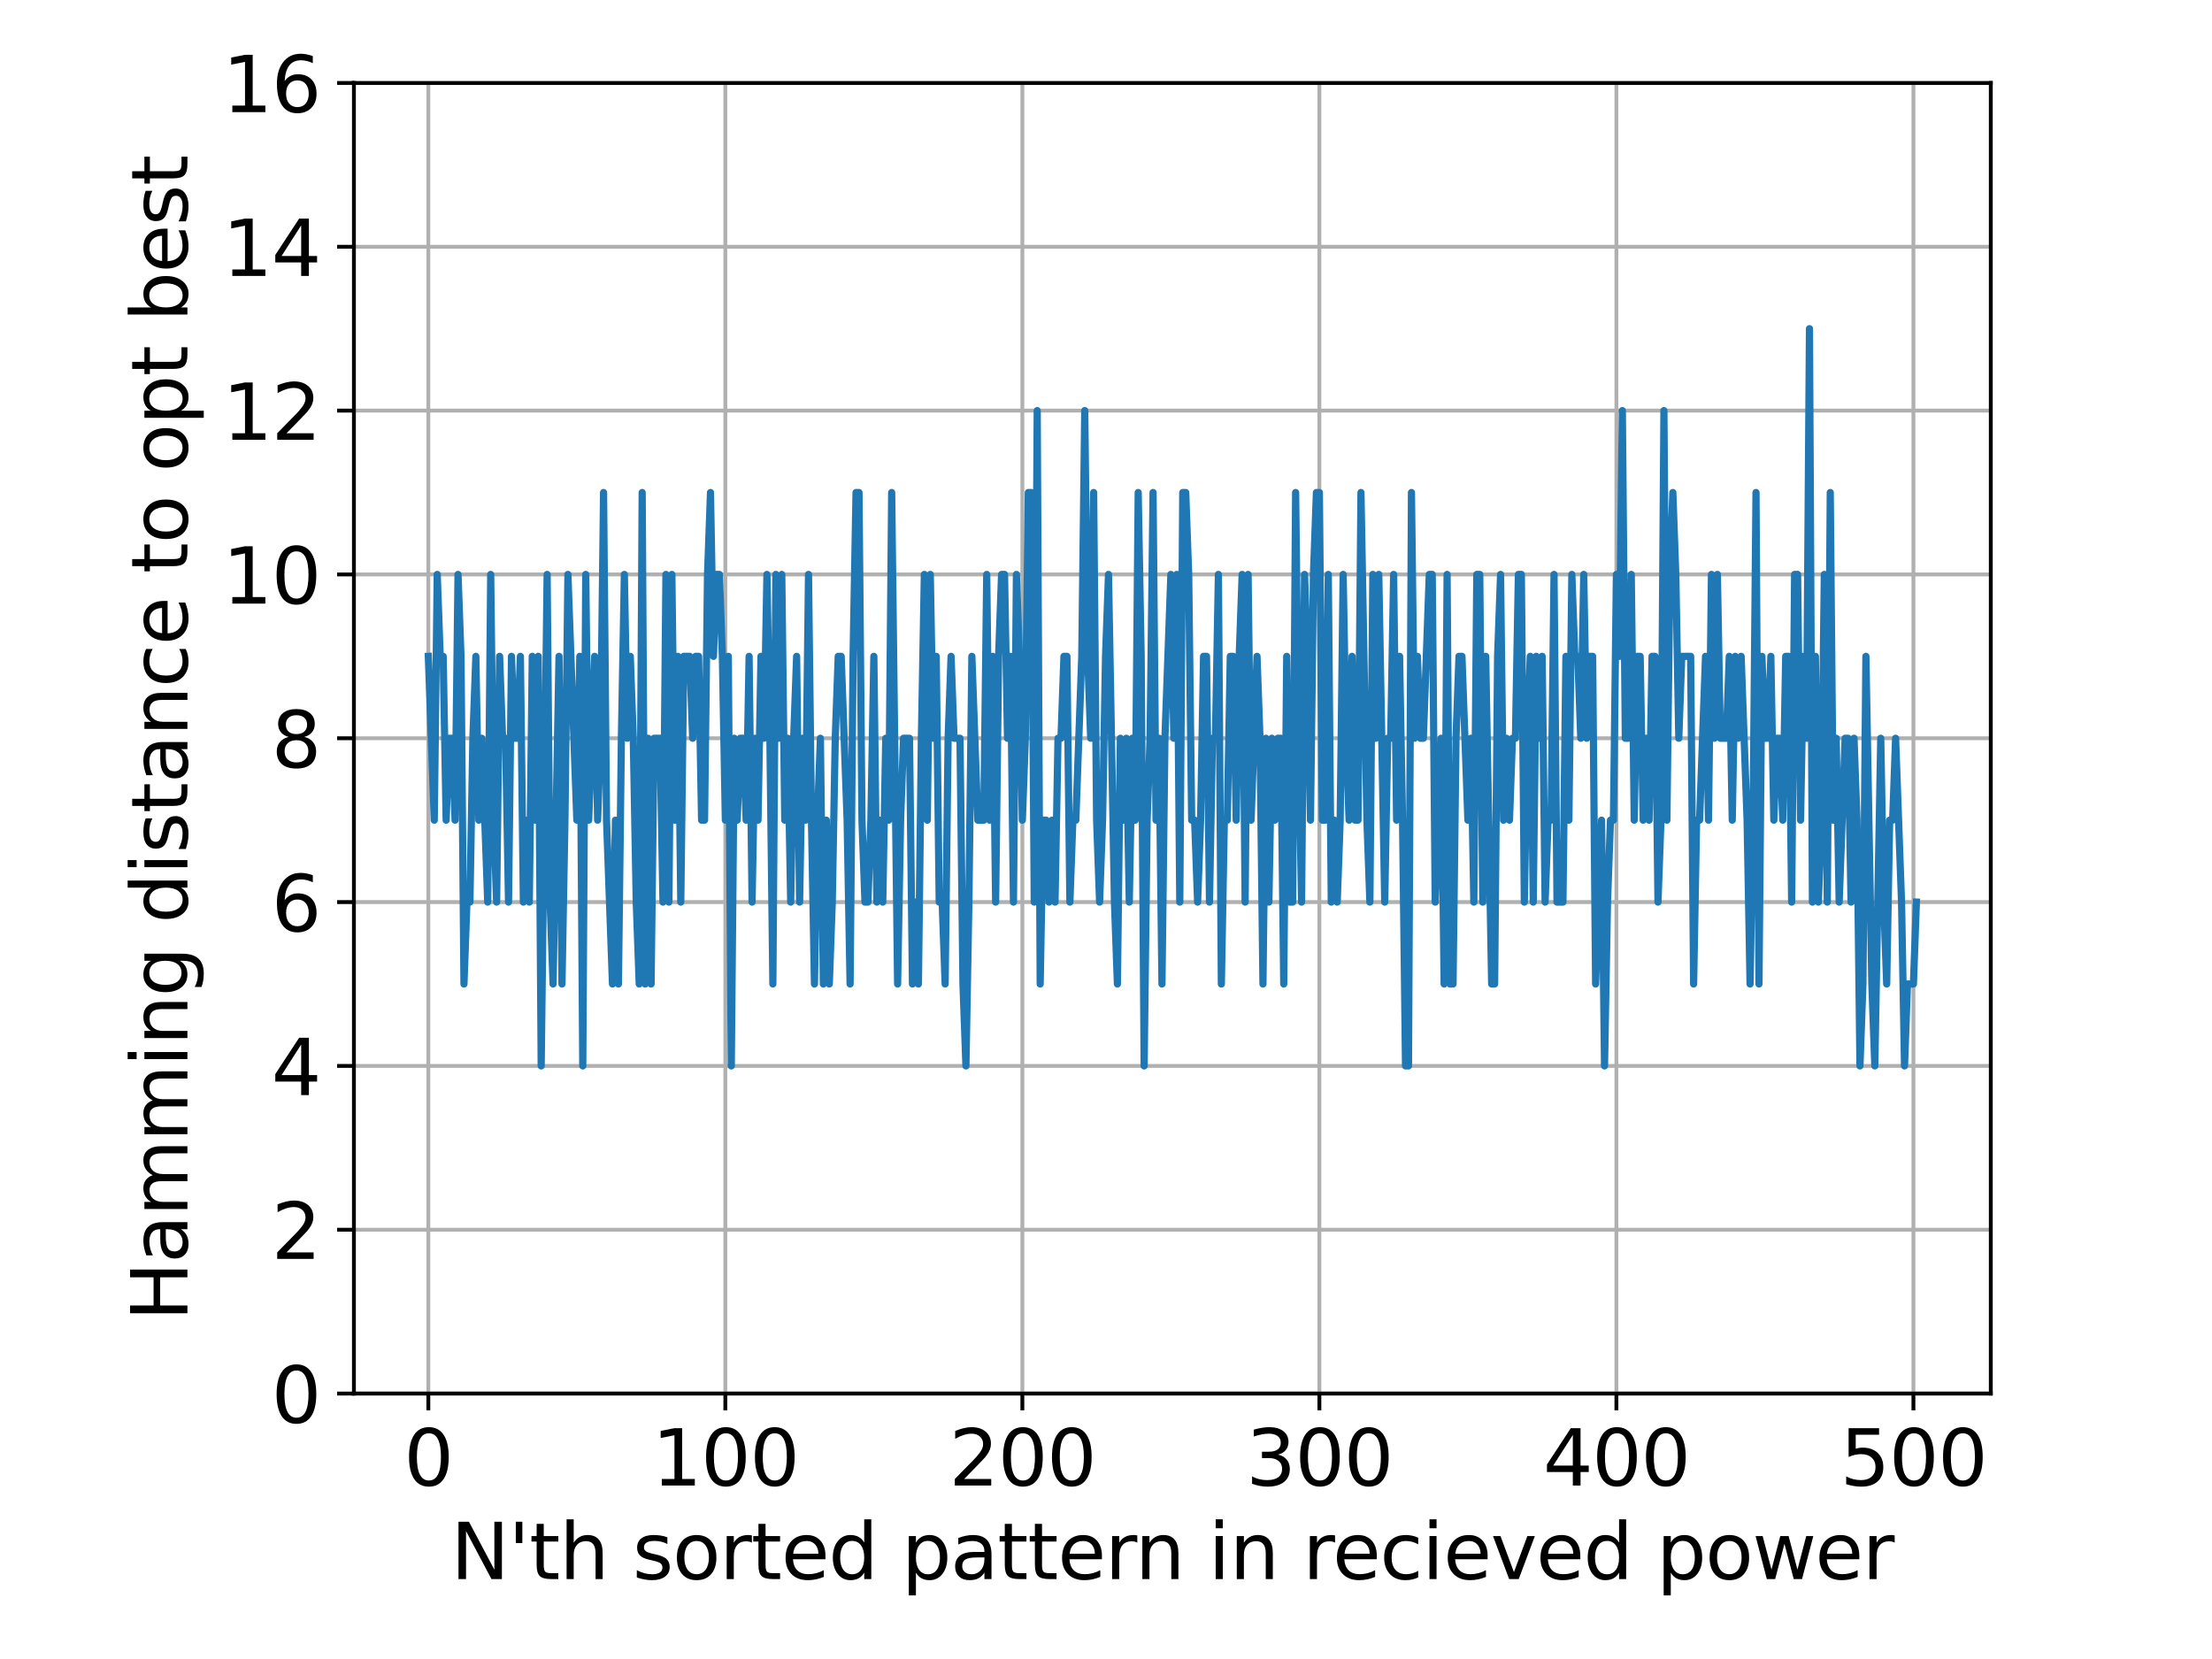 <?xml version="1.0" encoding="utf-8" standalone="no"?>
<!DOCTYPE svg PUBLIC "-//W3C//DTD SVG 1.1//EN"
  "http://www.w3.org/Graphics/SVG/1.1/DTD/svg11.dtd">
<svg xmlns:xlink="http://www.w3.org/1999/xlink" width="460.8pt" height="345.6pt" viewBox="0 0 460.8 345.6" xmlns="http://www.w3.org/2000/svg" version="1.1">
 <defs>
  <style type="text/css">*{stroke-linejoin: round; stroke-linecap: butt}</style>
 </defs>
 <g id="figure_1">
  <g id="patch_1">
   <path d="M 0 345.6 
L 460.8 345.6 
L 460.8 0 
L 0 0 
z
" style="fill: #ffffff"/>
  </g>
  <g id="axes_1">
   <g id="patch_2">
    <path d="M 73.728 290.304 
L 414.72 290.304 
L 414.72 17.28 
L 73.728 17.28 
z
" style="fill: #ffffff"/>
   </g>
   <g id="matplotlib.axis_1">
    <g id="xtick_1">
     <g id="line2d_1">
      <path d="M 89.228 290.304 
L 89.228 17.28 
" clip-path="url(#p67a7372219)" style="fill: none; stroke: #b0b0b0; stroke-width: 0.8; stroke-linecap: square"/>
     </g>
     <g id="line2d_2">
      <defs>
       <path id="m72a7380633" d="M 0 0 
L 0 3.5 
" style="stroke: #000000; stroke-width: 0.8"/>
      </defs>
      <g>
       <use xlink:href="#m72a7380633" x="89.228" y="290.304" style="stroke: #000000; stroke-width: 0.8"/>
      </g>
     </g>
     <g id="text_1">
      <!-- 0 -->
      <g transform="translate(84.138 309.462) scale(0.16 -0.16)">
       <defs>
        <path id="DejaVuSans-30" d="M 2034 4250 
Q 1547 4250 1301 3770 
Q 1056 3291 1056 2328 
Q 1056 1369 1301 889 
Q 1547 409 2034 409 
Q 2525 409 2770 889 
Q 3016 1369 3016 2328 
Q 3016 3291 2770 3770 
Q 2525 4250 2034 4250 
z
M 2034 4750 
Q 2819 4750 3233 4129 
Q 3647 3509 3647 2328 
Q 3647 1150 3233 529 
Q 2819 -91 2034 -91 
Q 1250 -91 836 529 
Q 422 1150 422 2328 
Q 422 3509 836 4129 
Q 1250 4750 2034 4750 
z
" transform="scale(0.016)"/>
       </defs>
       <use xlink:href="#DejaVuSans-30"/>
      </g>
     </g>
    </g>
    <g id="xtick_2">
     <g id="line2d_3">
      <path d="M 151.102 290.304 
L 151.102 17.28 
" clip-path="url(#p67a7372219)" style="fill: none; stroke: #b0b0b0; stroke-width: 0.8; stroke-linecap: square"/>
     </g>
     <g id="line2d_4">
      <g>
       <use xlink:href="#m72a7380633" x="151.102" y="290.304" style="stroke: #000000; stroke-width: 0.8"/>
      </g>
     </g>
     <g id="text_2">
      <!-- 100 -->
      <g transform="translate(135.832 309.462) scale(0.16 -0.16)">
       <defs>
        <path id="DejaVuSans-31" d="M 794 531 
L 1825 531 
L 1825 4091 
L 703 3866 
L 703 4441 
L 1819 4666 
L 2450 4666 
L 2450 531 
L 3481 531 
L 3481 0 
L 794 0 
L 794 531 
z
" transform="scale(0.016)"/>
       </defs>
       <use xlink:href="#DejaVuSans-31"/>
       <use xlink:href="#DejaVuSans-30" transform="translate(63.623 0)"/>
       <use xlink:href="#DejaVuSans-30" transform="translate(127.246 0)"/>
      </g>
     </g>
    </g>
    <g id="xtick_3">
     <g id="line2d_5">
      <path d="M 212.977 290.304 
L 212.977 17.28 
" clip-path="url(#p67a7372219)" style="fill: none; stroke: #b0b0b0; stroke-width: 0.8; stroke-linecap: square"/>
     </g>
     <g id="line2d_6">
      <g>
       <use xlink:href="#m72a7380633" x="212.977" y="290.304" style="stroke: #000000; stroke-width: 0.8"/>
      </g>
     </g>
     <g id="text_3">
      <!-- 200 -->
      <g transform="translate(197.707 309.462) scale(0.16 -0.16)">
       <defs>
        <path id="DejaVuSans-32" d="M 1228 531 
L 3431 531 
L 3431 0 
L 469 0 
L 469 531 
Q 828 903 1448 1529 
Q 2069 2156 2228 2338 
Q 2531 2678 2651 2914 
Q 2772 3150 2772 3378 
Q 2772 3750 2511 3984 
Q 2250 4219 1831 4219 
Q 1534 4219 1204 4116 
Q 875 4013 500 3803 
L 500 4441 
Q 881 4594 1212 4672 
Q 1544 4750 1819 4750 
Q 2544 4750 2975 4387 
Q 3406 4025 3406 3419 
Q 3406 3131 3298 2873 
Q 3191 2616 2906 2266 
Q 2828 2175 2409 1742 
Q 1991 1309 1228 531 
z
" transform="scale(0.016)"/>
       </defs>
       <use xlink:href="#DejaVuSans-32"/>
       <use xlink:href="#DejaVuSans-30" transform="translate(63.623 0)"/>
       <use xlink:href="#DejaVuSans-30" transform="translate(127.246 0)"/>
      </g>
     </g>
    </g>
    <g id="xtick_4">
     <g id="line2d_7">
      <path d="M 274.852 290.304 
L 274.852 17.28 
" clip-path="url(#p67a7372219)" style="fill: none; stroke: #b0b0b0; stroke-width: 0.8; stroke-linecap: square"/>
     </g>
     <g id="line2d_8">
      <g>
       <use xlink:href="#m72a7380633" x="274.852" y="290.304" style="stroke: #000000; stroke-width: 0.8"/>
      </g>
     </g>
     <g id="text_4">
      <!-- 300 -->
      <g transform="translate(259.582 309.462) scale(0.16 -0.16)">
       <defs>
        <path id="DejaVuSans-33" d="M 2597 2516 
Q 3050 2419 3304 2112 
Q 3559 1806 3559 1356 
Q 3559 666 3084 287 
Q 2609 -91 1734 -91 
Q 1441 -91 1130 -33 
Q 819 25 488 141 
L 488 750 
Q 750 597 1062 519 
Q 1375 441 1716 441 
Q 2309 441 2620 675 
Q 2931 909 2931 1356 
Q 2931 1769 2642 2001 
Q 2353 2234 1838 2234 
L 1294 2234 
L 1294 2753 
L 1863 2753 
Q 2328 2753 2575 2939 
Q 2822 3125 2822 3475 
Q 2822 3834 2567 4026 
Q 2313 4219 1838 4219 
Q 1578 4219 1281 4162 
Q 984 4106 628 3988 
L 628 4550 
Q 988 4650 1302 4700 
Q 1616 4750 1894 4750 
Q 2613 4750 3031 4423 
Q 3450 4097 3450 3541 
Q 3450 3153 3228 2886 
Q 3006 2619 2597 2516 
z
" transform="scale(0.016)"/>
       </defs>
       <use xlink:href="#DejaVuSans-33"/>
       <use xlink:href="#DejaVuSans-30" transform="translate(63.623 0)"/>
       <use xlink:href="#DejaVuSans-30" transform="translate(127.246 0)"/>
      </g>
     </g>
    </g>
    <g id="xtick_5">
     <g id="line2d_9">
      <path d="M 336.727 290.304 
L 336.727 17.28 
" clip-path="url(#p67a7372219)" style="fill: none; stroke: #b0b0b0; stroke-width: 0.8; stroke-linecap: square"/>
     </g>
     <g id="line2d_10">
      <g>
       <use xlink:href="#m72a7380633" x="336.727" y="290.304" style="stroke: #000000; stroke-width: 0.8"/>
      </g>
     </g>
     <g id="text_5">
      <!-- 400 -->
      <g transform="translate(321.457 309.462) scale(0.16 -0.16)">
       <defs>
        <path id="DejaVuSans-34" d="M 2419 4116 
L 825 1625 
L 2419 1625 
L 2419 4116 
z
M 2253 4666 
L 3047 4666 
L 3047 1625 
L 3713 1625 
L 3713 1100 
L 3047 1100 
L 3047 0 
L 2419 0 
L 2419 1100 
L 313 1100 
L 313 1709 
L 2253 4666 
z
" transform="scale(0.016)"/>
       </defs>
       <use xlink:href="#DejaVuSans-34"/>
       <use xlink:href="#DejaVuSans-30" transform="translate(63.623 0)"/>
       <use xlink:href="#DejaVuSans-30" transform="translate(127.246 0)"/>
      </g>
     </g>
    </g>
    <g id="xtick_6">
     <g id="line2d_11">
      <path d="M 398.602 290.304 
L 398.602 17.28 
" clip-path="url(#p67a7372219)" style="fill: none; stroke: #b0b0b0; stroke-width: 0.8; stroke-linecap: square"/>
     </g>
     <g id="line2d_12">
      <g>
       <use xlink:href="#m72a7380633" x="398.602" y="290.304" style="stroke: #000000; stroke-width: 0.8"/>
      </g>
     </g>
     <g id="text_6">
      <!-- 500 -->
      <g transform="translate(383.332 309.462) scale(0.16 -0.16)">
       <defs>
        <path id="DejaVuSans-35" d="M 691 4666 
L 3169 4666 
L 3169 4134 
L 1269 4134 
L 1269 2991 
Q 1406 3038 1543 3061 
Q 1681 3084 1819 3084 
Q 2600 3084 3056 2656 
Q 3513 2228 3513 1497 
Q 3513 744 3044 326 
Q 2575 -91 1722 -91 
Q 1428 -91 1123 -41 
Q 819 9 494 109 
L 494 744 
Q 775 591 1075 516 
Q 1375 441 1709 441 
Q 2250 441 2565 725 
Q 2881 1009 2881 1497 
Q 2881 1984 2565 2268 
Q 2250 2553 1709 2553 
Q 1456 2553 1204 2497 
Q 953 2441 691 2322 
L 691 4666 
z
" transform="scale(0.016)"/>
       </defs>
       <use xlink:href="#DejaVuSans-35"/>
       <use xlink:href="#DejaVuSans-30" transform="translate(63.623 0)"/>
       <use xlink:href="#DejaVuSans-30" transform="translate(127.246 0)"/>
      </g>
     </g>
    </g>
    <g id="text_7">
     <!-- N'th sorted pattern in recieved power -->
     <g transform="translate(93.906 328.947) scale(0.16 -0.16)">
      <defs>
       <path id="DejaVuSans-4e" d="M 628 4666 
L 1478 4666 
L 3547 763 
L 3547 4666 
L 4159 4666 
L 4159 0 
L 3309 0 
L 1241 3903 
L 1241 0 
L 628 0 
L 628 4666 
z
" transform="scale(0.016)"/>
       <path id="DejaVuSans-27" d="M 1147 4666 
L 1147 2931 
L 616 2931 
L 616 4666 
L 1147 4666 
z
" transform="scale(0.016)"/>
       <path id="DejaVuSans-74" d="M 1172 4494 
L 1172 3500 
L 2356 3500 
L 2356 3053 
L 1172 3053 
L 1172 1153 
Q 1172 725 1289 603 
Q 1406 481 1766 481 
L 2356 481 
L 2356 0 
L 1766 0 
Q 1100 0 847 248 
Q 594 497 594 1153 
L 594 3053 
L 172 3053 
L 172 3500 
L 594 3500 
L 594 4494 
L 1172 4494 
z
" transform="scale(0.016)"/>
       <path id="DejaVuSans-68" d="M 3513 2113 
L 3513 0 
L 2938 0 
L 2938 2094 
Q 2938 2591 2744 2837 
Q 2550 3084 2163 3084 
Q 1697 3084 1428 2787 
Q 1159 2491 1159 1978 
L 1159 0 
L 581 0 
L 581 4863 
L 1159 4863 
L 1159 2956 
Q 1366 3272 1645 3428 
Q 1925 3584 2291 3584 
Q 2894 3584 3203 3211 
Q 3513 2838 3513 2113 
z
" transform="scale(0.016)"/>
       <path id="DejaVuSans-20" transform="scale(0.016)"/>
       <path id="DejaVuSans-73" d="M 2834 3397 
L 2834 2853 
Q 2591 2978 2328 3040 
Q 2066 3103 1784 3103 
Q 1356 3103 1142 2972 
Q 928 2841 928 2578 
Q 928 2378 1081 2264 
Q 1234 2150 1697 2047 
L 1894 2003 
Q 2506 1872 2764 1633 
Q 3022 1394 3022 966 
Q 3022 478 2636 193 
Q 2250 -91 1575 -91 
Q 1294 -91 989 -36 
Q 684 19 347 128 
L 347 722 
Q 666 556 975 473 
Q 1284 391 1588 391 
Q 1994 391 2212 530 
Q 2431 669 2431 922 
Q 2431 1156 2273 1281 
Q 2116 1406 1581 1522 
L 1381 1569 
Q 847 1681 609 1914 
Q 372 2147 372 2553 
Q 372 3047 722 3315 
Q 1072 3584 1716 3584 
Q 2034 3584 2315 3537 
Q 2597 3491 2834 3397 
z
" transform="scale(0.016)"/>
       <path id="DejaVuSans-6f" d="M 1959 3097 
Q 1497 3097 1228 2736 
Q 959 2375 959 1747 
Q 959 1119 1226 758 
Q 1494 397 1959 397 
Q 2419 397 2687 759 
Q 2956 1122 2956 1747 
Q 2956 2369 2687 2733 
Q 2419 3097 1959 3097 
z
M 1959 3584 
Q 2709 3584 3137 3096 
Q 3566 2609 3566 1747 
Q 3566 888 3137 398 
Q 2709 -91 1959 -91 
Q 1206 -91 779 398 
Q 353 888 353 1747 
Q 353 2609 779 3096 
Q 1206 3584 1959 3584 
z
" transform="scale(0.016)"/>
       <path id="DejaVuSans-72" d="M 2631 2963 
Q 2534 3019 2420 3045 
Q 2306 3072 2169 3072 
Q 1681 3072 1420 2755 
Q 1159 2438 1159 1844 
L 1159 0 
L 581 0 
L 581 3500 
L 1159 3500 
L 1159 2956 
Q 1341 3275 1631 3429 
Q 1922 3584 2338 3584 
Q 2397 3584 2469 3576 
Q 2541 3569 2628 3553 
L 2631 2963 
z
" transform="scale(0.016)"/>
       <path id="DejaVuSans-65" d="M 3597 1894 
L 3597 1613 
L 953 1613 
Q 991 1019 1311 708 
Q 1631 397 2203 397 
Q 2534 397 2845 478 
Q 3156 559 3463 722 
L 3463 178 
Q 3153 47 2828 -22 
Q 2503 -91 2169 -91 
Q 1331 -91 842 396 
Q 353 884 353 1716 
Q 353 2575 817 3079 
Q 1281 3584 2069 3584 
Q 2775 3584 3186 3129 
Q 3597 2675 3597 1894 
z
M 3022 2063 
Q 3016 2534 2758 2815 
Q 2500 3097 2075 3097 
Q 1594 3097 1305 2825 
Q 1016 2553 972 2059 
L 3022 2063 
z
" transform="scale(0.016)"/>
       <path id="DejaVuSans-64" d="M 2906 2969 
L 2906 4863 
L 3481 4863 
L 3481 0 
L 2906 0 
L 2906 525 
Q 2725 213 2448 61 
Q 2172 -91 1784 -91 
Q 1150 -91 751 415 
Q 353 922 353 1747 
Q 353 2572 751 3078 
Q 1150 3584 1784 3584 
Q 2172 3584 2448 3432 
Q 2725 3281 2906 2969 
z
M 947 1747 
Q 947 1113 1208 752 
Q 1469 391 1925 391 
Q 2381 391 2643 752 
Q 2906 1113 2906 1747 
Q 2906 2381 2643 2742 
Q 2381 3103 1925 3103 
Q 1469 3103 1208 2742 
Q 947 2381 947 1747 
z
" transform="scale(0.016)"/>
       <path id="DejaVuSans-70" d="M 1159 525 
L 1159 -1331 
L 581 -1331 
L 581 3500 
L 1159 3500 
L 1159 2969 
Q 1341 3281 1617 3432 
Q 1894 3584 2278 3584 
Q 2916 3584 3314 3078 
Q 3713 2572 3713 1747 
Q 3713 922 3314 415 
Q 2916 -91 2278 -91 
Q 1894 -91 1617 61 
Q 1341 213 1159 525 
z
M 3116 1747 
Q 3116 2381 2855 2742 
Q 2594 3103 2138 3103 
Q 1681 3103 1420 2742 
Q 1159 2381 1159 1747 
Q 1159 1113 1420 752 
Q 1681 391 2138 391 
Q 2594 391 2855 752 
Q 3116 1113 3116 1747 
z
" transform="scale(0.016)"/>
       <path id="DejaVuSans-61" d="M 2194 1759 
Q 1497 1759 1228 1600 
Q 959 1441 959 1056 
Q 959 750 1161 570 
Q 1363 391 1709 391 
Q 2188 391 2477 730 
Q 2766 1069 2766 1631 
L 2766 1759 
L 2194 1759 
z
M 3341 1997 
L 3341 0 
L 2766 0 
L 2766 531 
Q 2569 213 2275 61 
Q 1981 -91 1556 -91 
Q 1019 -91 701 211 
Q 384 513 384 1019 
Q 384 1609 779 1909 
Q 1175 2209 1959 2209 
L 2766 2209 
L 2766 2266 
Q 2766 2663 2505 2880 
Q 2244 3097 1772 3097 
Q 1472 3097 1187 3025 
Q 903 2953 641 2809 
L 641 3341 
Q 956 3463 1253 3523 
Q 1550 3584 1831 3584 
Q 2591 3584 2966 3190 
Q 3341 2797 3341 1997 
z
" transform="scale(0.016)"/>
       <path id="DejaVuSans-6e" d="M 3513 2113 
L 3513 0 
L 2938 0 
L 2938 2094 
Q 2938 2591 2744 2837 
Q 2550 3084 2163 3084 
Q 1697 3084 1428 2787 
Q 1159 2491 1159 1978 
L 1159 0 
L 581 0 
L 581 3500 
L 1159 3500 
L 1159 2956 
Q 1366 3272 1645 3428 
Q 1925 3584 2291 3584 
Q 2894 3584 3203 3211 
Q 3513 2838 3513 2113 
z
" transform="scale(0.016)"/>
       <path id="DejaVuSans-69" d="M 603 3500 
L 1178 3500 
L 1178 0 
L 603 0 
L 603 3500 
z
M 603 4863 
L 1178 4863 
L 1178 4134 
L 603 4134 
L 603 4863 
z
" transform="scale(0.016)"/>
       <path id="DejaVuSans-63" d="M 3122 3366 
L 3122 2828 
Q 2878 2963 2633 3030 
Q 2388 3097 2138 3097 
Q 1578 3097 1268 2742 
Q 959 2388 959 1747 
Q 959 1106 1268 751 
Q 1578 397 2138 397 
Q 2388 397 2633 464 
Q 2878 531 3122 666 
L 3122 134 
Q 2881 22 2623 -34 
Q 2366 -91 2075 -91 
Q 1284 -91 818 406 
Q 353 903 353 1747 
Q 353 2603 823 3093 
Q 1294 3584 2113 3584 
Q 2378 3584 2631 3529 
Q 2884 3475 3122 3366 
z
" transform="scale(0.016)"/>
       <path id="DejaVuSans-76" d="M 191 3500 
L 800 3500 
L 1894 563 
L 2988 3500 
L 3597 3500 
L 2284 0 
L 1503 0 
L 191 3500 
z
" transform="scale(0.016)"/>
       <path id="DejaVuSans-77" d="M 269 3500 
L 844 3500 
L 1563 769 
L 2278 3500 
L 2956 3500 
L 3675 769 
L 4391 3500 
L 4966 3500 
L 4050 0 
L 3372 0 
L 2619 2869 
L 1863 0 
L 1184 0 
L 269 3500 
z
" transform="scale(0.016)"/>
      </defs>
      <use xlink:href="#DejaVuSans-4e"/>
      <use xlink:href="#DejaVuSans-27" transform="translate(74.805 0)"/>
      <use xlink:href="#DejaVuSans-74" transform="translate(102.295 0)"/>
      <use xlink:href="#DejaVuSans-68" transform="translate(141.504 0)"/>
      <use xlink:href="#DejaVuSans-20" transform="translate(204.883 0)"/>
      <use xlink:href="#DejaVuSans-73" transform="translate(236.67 0)"/>
      <use xlink:href="#DejaVuSans-6f" transform="translate(288.77 0)"/>
      <use xlink:href="#DejaVuSans-72" transform="translate(349.951 0)"/>
      <use xlink:href="#DejaVuSans-74" transform="translate(391.064 0)"/>
      <use xlink:href="#DejaVuSans-65" transform="translate(430.273 0)"/>
      <use xlink:href="#DejaVuSans-64" transform="translate(491.797 0)"/>
      <use xlink:href="#DejaVuSans-20" transform="translate(555.273 0)"/>
      <use xlink:href="#DejaVuSans-70" transform="translate(587.061 0)"/>
      <use xlink:href="#DejaVuSans-61" transform="translate(650.537 0)"/>
      <use xlink:href="#DejaVuSans-74" transform="translate(711.816 0)"/>
      <use xlink:href="#DejaVuSans-74" transform="translate(751.025 0)"/>
      <use xlink:href="#DejaVuSans-65" transform="translate(790.234 0)"/>
      <use xlink:href="#DejaVuSans-72" transform="translate(851.758 0)"/>
      <use xlink:href="#DejaVuSans-6e" transform="translate(891.121 0)"/>
      <use xlink:href="#DejaVuSans-20" transform="translate(954.5 0)"/>
      <use xlink:href="#DejaVuSans-69" transform="translate(986.287 0)"/>
      <use xlink:href="#DejaVuSans-6e" transform="translate(1014.07 0)"/>
      <use xlink:href="#DejaVuSans-20" transform="translate(1077.449 0)"/>
      <use xlink:href="#DejaVuSans-72" transform="translate(1109.236 0)"/>
      <use xlink:href="#DejaVuSans-65" transform="translate(1148.1 0)"/>
      <use xlink:href="#DejaVuSans-63" transform="translate(1209.623 0)"/>
      <use xlink:href="#DejaVuSans-69" transform="translate(1264.604 0)"/>
      <use xlink:href="#DejaVuSans-65" transform="translate(1292.387 0)"/>
      <use xlink:href="#DejaVuSans-76" transform="translate(1353.91 0)"/>
      <use xlink:href="#DejaVuSans-65" transform="translate(1413.09 0)"/>
      <use xlink:href="#DejaVuSans-64" transform="translate(1474.613 0)"/>
      <use xlink:href="#DejaVuSans-20" transform="translate(1538.09 0)"/>
      <use xlink:href="#DejaVuSans-70" transform="translate(1569.877 0)"/>
      <use xlink:href="#DejaVuSans-6f" transform="translate(1633.354 0)"/>
      <use xlink:href="#DejaVuSans-77" transform="translate(1694.535 0)"/>
      <use xlink:href="#DejaVuSans-65" transform="translate(1776.322 0)"/>
      <use xlink:href="#DejaVuSans-72" transform="translate(1837.846 0)"/>
     </g>
    </g>
   </g>
   <g id="matplotlib.axis_2">
    <g id="ytick_1">
     <g id="line2d_13">
      <path d="M 73.728 290.304 
L 414.72 290.304 
" clip-path="url(#p67a7372219)" style="fill: none; stroke: #b0b0b0; stroke-width: 0.8; stroke-linecap: square"/>
     </g>
     <g id="line2d_14">
      <defs>
       <path id="m4bcfb6ae0e" d="M 0 0 
L -3.5 0 
" style="stroke: #000000; stroke-width: 0.8"/>
      </defs>
      <g>
       <use xlink:href="#m4bcfb6ae0e" x="73.728" y="290.304" style="stroke: #000000; stroke-width: 0.8"/>
      </g>
     </g>
     <g id="text_8">
      <!-- 0 -->
      <g transform="translate(56.548 296.383) scale(0.16 -0.16)">
       <use xlink:href="#DejaVuSans-30"/>
      </g>
     </g>
    </g>
    <g id="ytick_2">
     <g id="line2d_15">
      <path d="M 73.728 256.176 
L 414.72 256.176 
" clip-path="url(#p67a7372219)" style="fill: none; stroke: #b0b0b0; stroke-width: 0.8; stroke-linecap: square"/>
     </g>
     <g id="line2d_16">
      <g>
       <use xlink:href="#m4bcfb6ae0e" x="73.728" y="256.176" style="stroke: #000000; stroke-width: 0.8"/>
      </g>
     </g>
     <g id="text_9">
      <!-- 2 -->
      <g transform="translate(56.548 262.255) scale(0.16 -0.16)">
       <use xlink:href="#DejaVuSans-32"/>
      </g>
     </g>
    </g>
    <g id="ytick_3">
     <g id="line2d_17">
      <path d="M 73.728 222.048 
L 414.72 222.048 
" clip-path="url(#p67a7372219)" style="fill: none; stroke: #b0b0b0; stroke-width: 0.8; stroke-linecap: square"/>
     </g>
     <g id="line2d_18">
      <g>
       <use xlink:href="#m4bcfb6ae0e" x="73.728" y="222.048" style="stroke: #000000; stroke-width: 0.8"/>
      </g>
     </g>
     <g id="text_10">
      <!-- 4 -->
      <g transform="translate(56.548 228.127) scale(0.16 -0.16)">
       <use xlink:href="#DejaVuSans-34"/>
      </g>
     </g>
    </g>
    <g id="ytick_4">
     <g id="line2d_19">
      <path d="M 73.728 187.92 
L 414.72 187.92 
" clip-path="url(#p67a7372219)" style="fill: none; stroke: #b0b0b0; stroke-width: 0.8; stroke-linecap: square"/>
     </g>
     <g id="line2d_20">
      <g>
       <use xlink:href="#m4bcfb6ae0e" x="73.728" y="187.92" style="stroke: #000000; stroke-width: 0.8"/>
      </g>
     </g>
     <g id="text_11">
      <!-- 6 -->
      <g transform="translate(56.548 193.999) scale(0.16 -0.16)">
       <defs>
        <path id="DejaVuSans-36" d="M 2113 2584 
Q 1688 2584 1439 2293 
Q 1191 2003 1191 1497 
Q 1191 994 1439 701 
Q 1688 409 2113 409 
Q 2538 409 2786 701 
Q 3034 994 3034 1497 
Q 3034 2003 2786 2293 
Q 2538 2584 2113 2584 
z
M 3366 4563 
L 3366 3988 
Q 3128 4100 2886 4159 
Q 2644 4219 2406 4219 
Q 1781 4219 1451 3797 
Q 1122 3375 1075 2522 
Q 1259 2794 1537 2939 
Q 1816 3084 2150 3084 
Q 2853 3084 3261 2657 
Q 3669 2231 3669 1497 
Q 3669 778 3244 343 
Q 2819 -91 2113 -91 
Q 1303 -91 875 529 
Q 447 1150 447 2328 
Q 447 3434 972 4092 
Q 1497 4750 2381 4750 
Q 2619 4750 2861 4703 
Q 3103 4656 3366 4563 
z
" transform="scale(0.016)"/>
       </defs>
       <use xlink:href="#DejaVuSans-36"/>
      </g>
     </g>
    </g>
    <g id="ytick_5">
     <g id="line2d_21">
      <path d="M 73.728 153.792 
L 414.72 153.792 
" clip-path="url(#p67a7372219)" style="fill: none; stroke: #b0b0b0; stroke-width: 0.8; stroke-linecap: square"/>
     </g>
     <g id="line2d_22">
      <g>
       <use xlink:href="#m4bcfb6ae0e" x="73.728" y="153.792" style="stroke: #000000; stroke-width: 0.8"/>
      </g>
     </g>
     <g id="text_12">
      <!-- 8 -->
      <g transform="translate(56.548 159.871) scale(0.16 -0.16)">
       <defs>
        <path id="DejaVuSans-38" d="M 2034 2216 
Q 1584 2216 1326 1975 
Q 1069 1734 1069 1313 
Q 1069 891 1326 650 
Q 1584 409 2034 409 
Q 2484 409 2743 651 
Q 3003 894 3003 1313 
Q 3003 1734 2745 1975 
Q 2488 2216 2034 2216 
z
M 1403 2484 
Q 997 2584 770 2862 
Q 544 3141 544 3541 
Q 544 4100 942 4425 
Q 1341 4750 2034 4750 
Q 2731 4750 3128 4425 
Q 3525 4100 3525 3541 
Q 3525 3141 3298 2862 
Q 3072 2584 2669 2484 
Q 3125 2378 3379 2068 
Q 3634 1759 3634 1313 
Q 3634 634 3220 271 
Q 2806 -91 2034 -91 
Q 1263 -91 848 271 
Q 434 634 434 1313 
Q 434 1759 690 2068 
Q 947 2378 1403 2484 
z
M 1172 3481 
Q 1172 3119 1398 2916 
Q 1625 2713 2034 2713 
Q 2441 2713 2670 2916 
Q 2900 3119 2900 3481 
Q 2900 3844 2670 4047 
Q 2441 4250 2034 4250 
Q 1625 4250 1398 4047 
Q 1172 3844 1172 3481 
z
" transform="scale(0.016)"/>
       </defs>
       <use xlink:href="#DejaVuSans-38"/>
      </g>
     </g>
    </g>
    <g id="ytick_6">
     <g id="line2d_23">
      <path d="M 73.728 119.664 
L 414.72 119.664 
" clip-path="url(#p67a7372219)" style="fill: none; stroke: #b0b0b0; stroke-width: 0.8; stroke-linecap: square"/>
     </g>
     <g id="line2d_24">
      <g>
       <use xlink:href="#m4bcfb6ae0e" x="73.728" y="119.664" style="stroke: #000000; stroke-width: 0.8"/>
      </g>
     </g>
     <g id="text_13">
      <!-- 10 -->
      <g transform="translate(46.368 125.743) scale(0.16 -0.16)">
       <use xlink:href="#DejaVuSans-31"/>
       <use xlink:href="#DejaVuSans-30" transform="translate(63.623 0)"/>
      </g>
     </g>
    </g>
    <g id="ytick_7">
     <g id="line2d_25">
      <path d="M 73.728 85.536 
L 414.72 85.536 
" clip-path="url(#p67a7372219)" style="fill: none; stroke: #b0b0b0; stroke-width: 0.8; stroke-linecap: square"/>
     </g>
     <g id="line2d_26">
      <g>
       <use xlink:href="#m4bcfb6ae0e" x="73.728" y="85.536" style="stroke: #000000; stroke-width: 0.8"/>
      </g>
     </g>
     <g id="text_14">
      <!-- 12 -->
      <g transform="translate(46.368 91.615) scale(0.16 -0.16)">
       <use xlink:href="#DejaVuSans-31"/>
       <use xlink:href="#DejaVuSans-32" transform="translate(63.623 0)"/>
      </g>
     </g>
    </g>
    <g id="ytick_8">
     <g id="line2d_27">
      <path d="M 73.728 51.408 
L 414.72 51.408 
" clip-path="url(#p67a7372219)" style="fill: none; stroke: #b0b0b0; stroke-width: 0.8; stroke-linecap: square"/>
     </g>
     <g id="line2d_28">
      <g>
       <use xlink:href="#m4bcfb6ae0e" x="73.728" y="51.408" style="stroke: #000000; stroke-width: 0.8"/>
      </g>
     </g>
     <g id="text_15">
      <!-- 14 -->
      <g transform="translate(46.368 57.487) scale(0.16 -0.16)">
       <use xlink:href="#DejaVuSans-31"/>
       <use xlink:href="#DejaVuSans-34" transform="translate(63.623 0)"/>
      </g>
     </g>
    </g>
    <g id="ytick_9">
     <g id="line2d_29">
      <path d="M 73.728 17.28 
L 414.72 17.28 
" clip-path="url(#p67a7372219)" style="fill: none; stroke: #b0b0b0; stroke-width: 0.8; stroke-linecap: square"/>
     </g>
     <g id="line2d_30">
      <g>
       <use xlink:href="#m4bcfb6ae0e" x="73.728" y="17.28" style="stroke: #000000; stroke-width: 0.8"/>
      </g>
     </g>
     <g id="text_16">
      <!-- 16 -->
      <g transform="translate(46.368 23.359) scale(0.16 -0.16)">
       <use xlink:href="#DejaVuSans-31"/>
       <use xlink:href="#DejaVuSans-36" transform="translate(63.623 0)"/>
      </g>
     </g>
    </g>
    <g id="text_17">
     <!-- Hamming distance to opt best -->
     <g transform="translate(39.041 275.182) rotate(-90) scale(0.16 -0.16)">
      <defs>
       <path id="DejaVuSans-48" d="M 628 4666 
L 1259 4666 
L 1259 2753 
L 3553 2753 
L 3553 4666 
L 4184 4666 
L 4184 0 
L 3553 0 
L 3553 2222 
L 1259 2222 
L 1259 0 
L 628 0 
L 628 4666 
z
" transform="scale(0.016)"/>
       <path id="DejaVuSans-6d" d="M 3328 2828 
Q 3544 3216 3844 3400 
Q 4144 3584 4550 3584 
Q 5097 3584 5394 3201 
Q 5691 2819 5691 2113 
L 5691 0 
L 5113 0 
L 5113 2094 
Q 5113 2597 4934 2840 
Q 4756 3084 4391 3084 
Q 3944 3084 3684 2787 
Q 3425 2491 3425 1978 
L 3425 0 
L 2847 0 
L 2847 2094 
Q 2847 2600 2669 2842 
Q 2491 3084 2119 3084 
Q 1678 3084 1418 2786 
Q 1159 2488 1159 1978 
L 1159 0 
L 581 0 
L 581 3500 
L 1159 3500 
L 1159 2956 
Q 1356 3278 1631 3431 
Q 1906 3584 2284 3584 
Q 2666 3584 2933 3390 
Q 3200 3197 3328 2828 
z
" transform="scale(0.016)"/>
       <path id="DejaVuSans-67" d="M 2906 1791 
Q 2906 2416 2648 2759 
Q 2391 3103 1925 3103 
Q 1463 3103 1205 2759 
Q 947 2416 947 1791 
Q 947 1169 1205 825 
Q 1463 481 1925 481 
Q 2391 481 2648 825 
Q 2906 1169 2906 1791 
z
M 3481 434 
Q 3481 -459 3084 -895 
Q 2688 -1331 1869 -1331 
Q 1566 -1331 1297 -1286 
Q 1028 -1241 775 -1147 
L 775 -588 
Q 1028 -725 1275 -790 
Q 1522 -856 1778 -856 
Q 2344 -856 2625 -561 
Q 2906 -266 2906 331 
L 2906 616 
Q 2728 306 2450 153 
Q 2172 0 1784 0 
Q 1141 0 747 490 
Q 353 981 353 1791 
Q 353 2603 747 3093 
Q 1141 3584 1784 3584 
Q 2172 3584 2450 3431 
Q 2728 3278 2906 2969 
L 2906 3500 
L 3481 3500 
L 3481 434 
z
" transform="scale(0.016)"/>
       <path id="DejaVuSans-62" d="M 3116 1747 
Q 3116 2381 2855 2742 
Q 2594 3103 2138 3103 
Q 1681 3103 1420 2742 
Q 1159 2381 1159 1747 
Q 1159 1113 1420 752 
Q 1681 391 2138 391 
Q 2594 391 2855 752 
Q 3116 1113 3116 1747 
z
M 1159 2969 
Q 1341 3281 1617 3432 
Q 1894 3584 2278 3584 
Q 2916 3584 3314 3078 
Q 3713 2572 3713 1747 
Q 3713 922 3314 415 
Q 2916 -91 2278 -91 
Q 1894 -91 1617 61 
Q 1341 213 1159 525 
L 1159 0 
L 581 0 
L 581 4863 
L 1159 4863 
L 1159 2969 
z
" transform="scale(0.016)"/>
      </defs>
      <use xlink:href="#DejaVuSans-48"/>
      <use xlink:href="#DejaVuSans-61" transform="translate(75.195 0)"/>
      <use xlink:href="#DejaVuSans-6d" transform="translate(136.475 0)"/>
      <use xlink:href="#DejaVuSans-6d" transform="translate(233.887 0)"/>
      <use xlink:href="#DejaVuSans-69" transform="translate(331.299 0)"/>
      <use xlink:href="#DejaVuSans-6e" transform="translate(359.082 0)"/>
      <use xlink:href="#DejaVuSans-67" transform="translate(422.461 0)"/>
      <use xlink:href="#DejaVuSans-20" transform="translate(485.938 0)"/>
      <use xlink:href="#DejaVuSans-64" transform="translate(517.725 0)"/>
      <use xlink:href="#DejaVuSans-69" transform="translate(581.201 0)"/>
      <use xlink:href="#DejaVuSans-73" transform="translate(608.984 0)"/>
      <use xlink:href="#DejaVuSans-74" transform="translate(661.084 0)"/>
      <use xlink:href="#DejaVuSans-61" transform="translate(700.293 0)"/>
      <use xlink:href="#DejaVuSans-6e" transform="translate(761.572 0)"/>
      <use xlink:href="#DejaVuSans-63" transform="translate(824.951 0)"/>
      <use xlink:href="#DejaVuSans-65" transform="translate(879.932 0)"/>
      <use xlink:href="#DejaVuSans-20" transform="translate(941.455 0)"/>
      <use xlink:href="#DejaVuSans-74" transform="translate(973.242 0)"/>
      <use xlink:href="#DejaVuSans-6f" transform="translate(1012.451 0)"/>
      <use xlink:href="#DejaVuSans-20" transform="translate(1073.633 0)"/>
      <use xlink:href="#DejaVuSans-6f" transform="translate(1105.42 0)"/>
      <use xlink:href="#DejaVuSans-70" transform="translate(1166.602 0)"/>
      <use xlink:href="#DejaVuSans-74" transform="translate(1230.078 0)"/>
      <use xlink:href="#DejaVuSans-20" transform="translate(1269.287 0)"/>
      <use xlink:href="#DejaVuSans-62" transform="translate(1301.074 0)"/>
      <use xlink:href="#DejaVuSans-65" transform="translate(1364.551 0)"/>
      <use xlink:href="#DejaVuSans-73" transform="translate(1426.074 0)"/>
      <use xlink:href="#DejaVuSans-74" transform="translate(1478.174 0)"/>
     </g>
    </g>
   </g>
   <g id="line2d_31">
    <path d="M 89.228 136.728 
L 90.465 170.856 
L 91.084 119.664 
L 91.703 136.728 
L 92.321 136.728 
L 92.94 170.856 
L 93.559 153.792 
L 94.178 153.792 
L 94.796 170.856 
L 95.415 119.664 
L 96.034 136.728 
L 96.653 204.984 
L 97.271 187.92 
L 97.89 187.92 
L 98.509 153.792 
L 99.128 136.728 
L 99.746 170.856 
L 100.365 153.792 
L 101.603 187.92 
L 102.221 119.664 
L 102.84 170.856 
L 103.459 187.92 
L 104.078 136.728 
L 104.696 153.792 
L 105.315 153.792 
L 105.934 187.92 
L 106.553 136.728 
L 107.171 153.792 
L 107.79 153.792 
L 108.409 136.728 
L 109.028 187.92 
L 109.646 170.856 
L 110.265 187.92 
L 110.884 136.728 
L 111.503 170.856 
L 112.121 136.728 
L 112.74 222.048 
L 113.978 119.664 
L 114.596 187.92 
L 115.215 204.984 
L 116.453 136.728 
L 117.071 204.984 
L 117.69 170.856 
L 118.309 119.664 
L 120.165 170.856 
L 120.784 136.728 
L 121.403 222.048 
L 122.021 119.664 
L 122.64 170.856 
L 123.878 136.728 
L 124.496 170.856 
L 125.115 153.792 
L 125.734 102.6 
L 126.353 170.856 
L 127.59 204.984 
L 128.209 170.856 
L 128.828 204.984 
L 129.446 153.792 
L 130.065 119.664 
L 130.684 153.792 
L 131.302 136.728 
L 131.921 153.792 
L 132.54 187.92 
L 133.159 204.984 
L 133.777 102.6 
L 134.396 204.984 
L 135.015 153.792 
L 135.634 204.984 
L 136.252 153.792 
L 137.49 153.792 
L 138.109 187.92 
L 138.727 119.664 
L 139.346 187.92 
L 139.965 119.664 
L 140.584 170.856 
L 141.202 136.728 
L 141.821 187.92 
L 142.44 136.728 
L 143.677 136.728 
L 144.296 153.792 
L 144.915 136.728 
L 145.534 136.728 
L 146.152 170.856 
L 146.771 170.856 
L 147.39 119.664 
L 148.009 102.6 
L 148.627 136.728 
L 149.246 119.664 
L 149.865 119.664 
L 150.484 136.728 
L 151.102 170.856 
L 151.721 136.728 
L 152.34 222.048 
L 152.959 153.792 
L 153.577 170.856 
L 154.196 153.792 
L 154.815 153.792 
L 155.434 170.856 
L 156.052 136.728 
L 156.671 187.92 
L 157.29 153.792 
L 157.909 170.856 
L 158.527 136.728 
L 159.146 153.792 
L 159.765 119.664 
L 160.384 153.792 
L 161.002 204.984 
L 161.621 119.664 
L 162.24 153.792 
L 162.859 119.664 
L 163.477 170.856 
L 164.096 153.792 
L 164.715 187.92 
L 165.334 153.792 
L 165.952 136.728 
L 166.571 187.92 
L 167.19 153.792 
L 167.809 170.856 
L 168.427 119.664 
L 169.046 170.856 
L 169.665 204.984 
L 170.284 170.856 
L 170.902 153.792 
L 171.521 204.984 
L 172.14 170.856 
L 172.759 204.984 
L 173.377 187.92 
L 173.996 153.792 
L 174.615 136.728 
L 175.234 136.728 
L 176.471 170.856 
L 177.09 204.984 
L 177.709 136.728 
L 178.327 102.6 
L 178.946 102.6 
L 179.565 170.856 
L 180.184 187.92 
L 180.802 187.92 
L 181.421 170.856 
L 182.04 136.728 
L 182.659 187.92 
L 183.277 170.856 
L 183.896 187.92 
L 184.515 153.792 
L 185.134 170.856 
L 185.752 102.6 
L 186.99 204.984 
L 187.609 170.856 
L 188.227 153.792 
L 189.465 153.792 
L 190.084 204.984 
L 190.702 187.92 
L 191.321 204.984 
L 191.94 153.792 
L 192.559 119.664 
L 193.177 170.856 
L 193.796 119.664 
L 194.415 153.792 
L 195.034 136.728 
L 195.652 187.92 
L 196.271 187.92 
L 196.89 204.984 
L 197.509 153.792 
L 198.127 136.728 
L 198.746 153.792 
L 199.984 153.792 
L 200.602 204.984 
L 201.221 222.048 
L 201.84 187.92 
L 202.459 136.728 
L 203.696 170.856 
L 204.934 170.856 
L 205.552 119.664 
L 206.171 170.856 
L 206.79 136.728 
L 207.408 187.92 
L 208.027 136.728 
L 208.646 119.664 
L 209.265 119.664 
L 209.883 153.792 
L 210.502 136.728 
L 211.121 187.92 
L 211.74 119.664 
L 212.358 136.728 
L 212.977 170.856 
L 213.596 153.792 
L 214.215 102.6 
L 214.833 102.6 
L 215.452 187.92 
L 216.071 85.536 
L 216.69 204.984 
L 217.308 170.856 
L 217.927 170.856 
L 218.546 187.92 
L 219.165 170.856 
L 219.783 187.92 
L 220.402 153.792 
L 221.021 153.792 
L 221.64 136.728 
L 222.258 136.728 
L 222.877 187.92 
L 223.496 170.856 
L 224.115 170.856 
L 225.352 136.728 
L 225.971 85.536 
L 226.59 136.728 
L 227.208 153.792 
L 227.827 102.6 
L 228.446 170.856 
L 229.065 187.92 
L 229.683 170.856 
L 230.302 136.728 
L 230.921 119.664 
L 232.158 187.92 
L 232.777 204.984 
L 233.396 153.792 
L 234.015 170.856 
L 234.633 153.792 
L 235.252 187.92 
L 235.871 153.792 
L 236.49 170.856 
L 237.108 102.6 
L 237.727 136.728 
L 238.346 222.048 
L 238.965 170.856 
L 239.583 153.792 
L 240.202 102.6 
L 240.821 170.856 
L 241.44 153.792 
L 242.058 204.984 
L 242.677 153.792 
L 243.915 119.664 
L 244.533 153.792 
L 245.152 119.664 
L 245.771 187.92 
L 246.39 102.6 
L 247.008 102.6 
L 247.627 119.664 
L 248.246 170.856 
L 248.865 170.856 
L 249.483 187.92 
L 250.102 170.856 
L 250.721 136.728 
L 251.34 136.728 
L 251.958 187.92 
L 252.577 153.792 
L 253.196 153.792 
L 253.815 119.664 
L 254.433 204.984 
L 255.052 170.856 
L 255.671 170.856 
L 256.29 136.728 
L 256.908 136.728 
L 257.527 170.856 
L 258.146 136.728 
L 258.765 119.664 
L 259.383 187.92 
L 260.002 119.664 
L 260.621 170.856 
L 261.858 136.728 
L 262.477 153.792 
L 263.096 204.984 
L 263.715 153.792 
L 264.333 187.92 
L 264.952 153.792 
L 265.571 170.856 
L 266.19 153.792 
L 266.808 153.792 
L 267.427 204.984 
L 268.046 136.728 
L 268.665 187.92 
L 269.283 187.92 
L 269.902 102.6 
L 270.521 153.792 
L 271.14 187.92 
L 271.758 119.664 
L 272.377 136.728 
L 272.996 170.856 
L 273.615 119.664 
L 274.233 102.6 
L 274.852 102.6 
L 275.471 170.856 
L 276.09 170.856 
L 276.708 119.664 
L 277.327 187.92 
L 277.946 170.856 
L 278.565 187.92 
L 279.183 170.856 
L 279.802 119.664 
L 280.421 153.792 
L 281.04 170.856 
L 281.658 136.728 
L 282.277 170.856 
L 282.896 170.856 
L 283.514 102.6 
L 284.752 170.856 
L 285.371 187.92 
L 285.989 119.664 
L 286.608 153.792 
L 287.227 119.664 
L 288.464 187.92 
L 289.083 153.792 
L 289.702 153.792 
L 290.321 119.664 
L 290.939 170.856 
L 291.558 136.728 
L 292.177 170.856 
L 292.796 222.048 
L 293.414 222.048 
L 294.033 102.6 
L 294.652 153.792 
L 295.271 136.728 
L 295.889 153.792 
L 296.508 153.792 
L 297.746 119.664 
L 298.364 119.664 
L 298.983 187.92 
L 300.221 153.792 
L 300.839 204.984 
L 301.458 119.664 
L 302.077 204.984 
L 302.696 204.984 
L 303.314 153.792 
L 303.933 136.728 
L 304.552 136.728 
L 305.789 170.856 
L 306.408 153.792 
L 307.027 187.92 
L 307.646 119.664 
L 308.264 119.664 
L 308.883 187.92 
L 309.502 136.728 
L 310.739 204.984 
L 311.358 204.984 
L 311.977 136.728 
L 312.596 119.664 
L 313.214 170.856 
L 313.833 153.792 
L 314.452 170.856 
L 315.071 153.792 
L 315.689 153.792 
L 316.308 119.664 
L 316.927 119.664 
L 317.546 187.92 
L 318.164 153.792 
L 318.783 136.728 
L 319.402 187.92 
L 320.021 136.728 
L 320.639 153.792 
L 321.258 136.728 
L 321.877 187.92 
L 322.496 170.856 
L 323.114 170.856 
L 323.733 119.664 
L 324.352 187.92 
L 325.589 187.92 
L 326.208 136.728 
L 326.827 170.856 
L 327.446 119.664 
L 328.064 136.728 
L 328.683 136.728 
L 329.302 153.792 
L 329.921 119.664 
L 330.539 153.792 
L 331.158 136.728 
L 331.777 136.728 
L 332.396 204.984 
L 333.633 170.856 
L 334.252 222.048 
L 334.871 187.92 
L 335.489 170.856 
L 336.108 170.856 
L 336.727 119.664 
L 337.346 136.728 
L 337.964 85.536 
L 338.583 153.792 
L 339.202 153.792 
L 339.821 119.664 
L 340.439 170.856 
L 341.058 136.728 
L 341.677 136.728 
L 342.296 170.856 
L 342.914 153.792 
L 343.533 170.856 
L 344.152 136.728 
L 344.771 136.728 
L 345.389 187.92 
L 346.008 170.856 
L 346.627 85.536 
L 347.246 170.856 
L 347.864 119.664 
L 348.483 102.6 
L 349.102 119.664 
L 349.721 153.792 
L 350.339 136.728 
L 352.196 136.728 
L 352.814 204.984 
L 353.433 170.856 
L 354.052 170.856 
L 355.289 136.728 
L 355.908 170.856 
L 356.527 119.664 
L 357.146 153.792 
L 357.764 119.664 
L 358.383 153.792 
L 359.62 153.792 
L 360.239 136.728 
L 360.858 170.856 
L 361.477 136.728 
L 362.095 153.792 
L 362.714 136.728 
L 363.952 170.856 
L 364.57 204.984 
L 365.189 170.856 
L 365.808 102.6 
L 366.427 204.984 
L 367.045 136.728 
L 367.664 153.792 
L 368.283 153.792 
L 368.902 136.728 
L 369.52 170.856 
L 370.139 153.792 
L 370.758 153.792 
L 371.377 170.856 
L 371.995 136.728 
L 372.614 136.728 
L 373.233 187.92 
L 373.852 119.664 
L 374.47 119.664 
L 375.089 170.856 
L 375.708 136.728 
L 376.327 153.792 
L 376.945 68.472 
L 377.564 187.92 
L 378.183 136.728 
L 378.802 187.92 
L 379.42 170.856 
L 380.039 119.664 
L 380.658 187.92 
L 381.277 102.6 
L 381.895 170.856 
L 382.514 153.792 
L 383.133 187.92 
L 384.37 153.792 
L 384.989 153.792 
L 385.608 187.92 
L 386.227 153.792 
L 386.845 170.856 
L 387.464 222.048 
L 388.083 204.984 
L 388.702 136.728 
L 389.939 204.984 
L 390.558 222.048 
L 391.795 153.792 
L 392.414 187.92 
L 393.033 204.984 
L 393.652 170.856 
L 394.27 170.856 
L 394.889 153.792 
L 396.127 187.92 
L 396.745 222.048 
L 397.364 204.984 
L 398.602 204.984 
L 399.22 187.92 
L 399.22 187.92 
" clip-path="url(#p67a7372219)" style="fill: none; stroke: #1f77b4; stroke-width: 1.5; stroke-linecap: square"/>
   </g>
   <g id="patch_3">
    <path d="M 73.728 290.304 
L 73.728 17.28 
" style="fill: none; stroke: #000000; stroke-width: 0.8; stroke-linejoin: miter; stroke-linecap: square"/>
   </g>
   <g id="patch_4">
    <path d="M 414.72 290.304 
L 414.72 17.28 
" style="fill: none; stroke: #000000; stroke-width: 0.8; stroke-linejoin: miter; stroke-linecap: square"/>
   </g>
   <g id="patch_5">
    <path d="M 73.728 290.304 
L 414.72 290.304 
" style="fill: none; stroke: #000000; stroke-width: 0.8; stroke-linejoin: miter; stroke-linecap: square"/>
   </g>
   <g id="patch_6">
    <path d="M 73.728 17.28 
L 414.72 17.28 
" style="fill: none; stroke: #000000; stroke-width: 0.8; stroke-linejoin: miter; stroke-linecap: square"/>
   </g>
  </g>
 </g>
 <defs>
  <clipPath id="p67a7372219">
   <rect x="73.728" y="17.28" width="340.992" height="273.024"/>
  </clipPath>
 </defs>
</svg>
